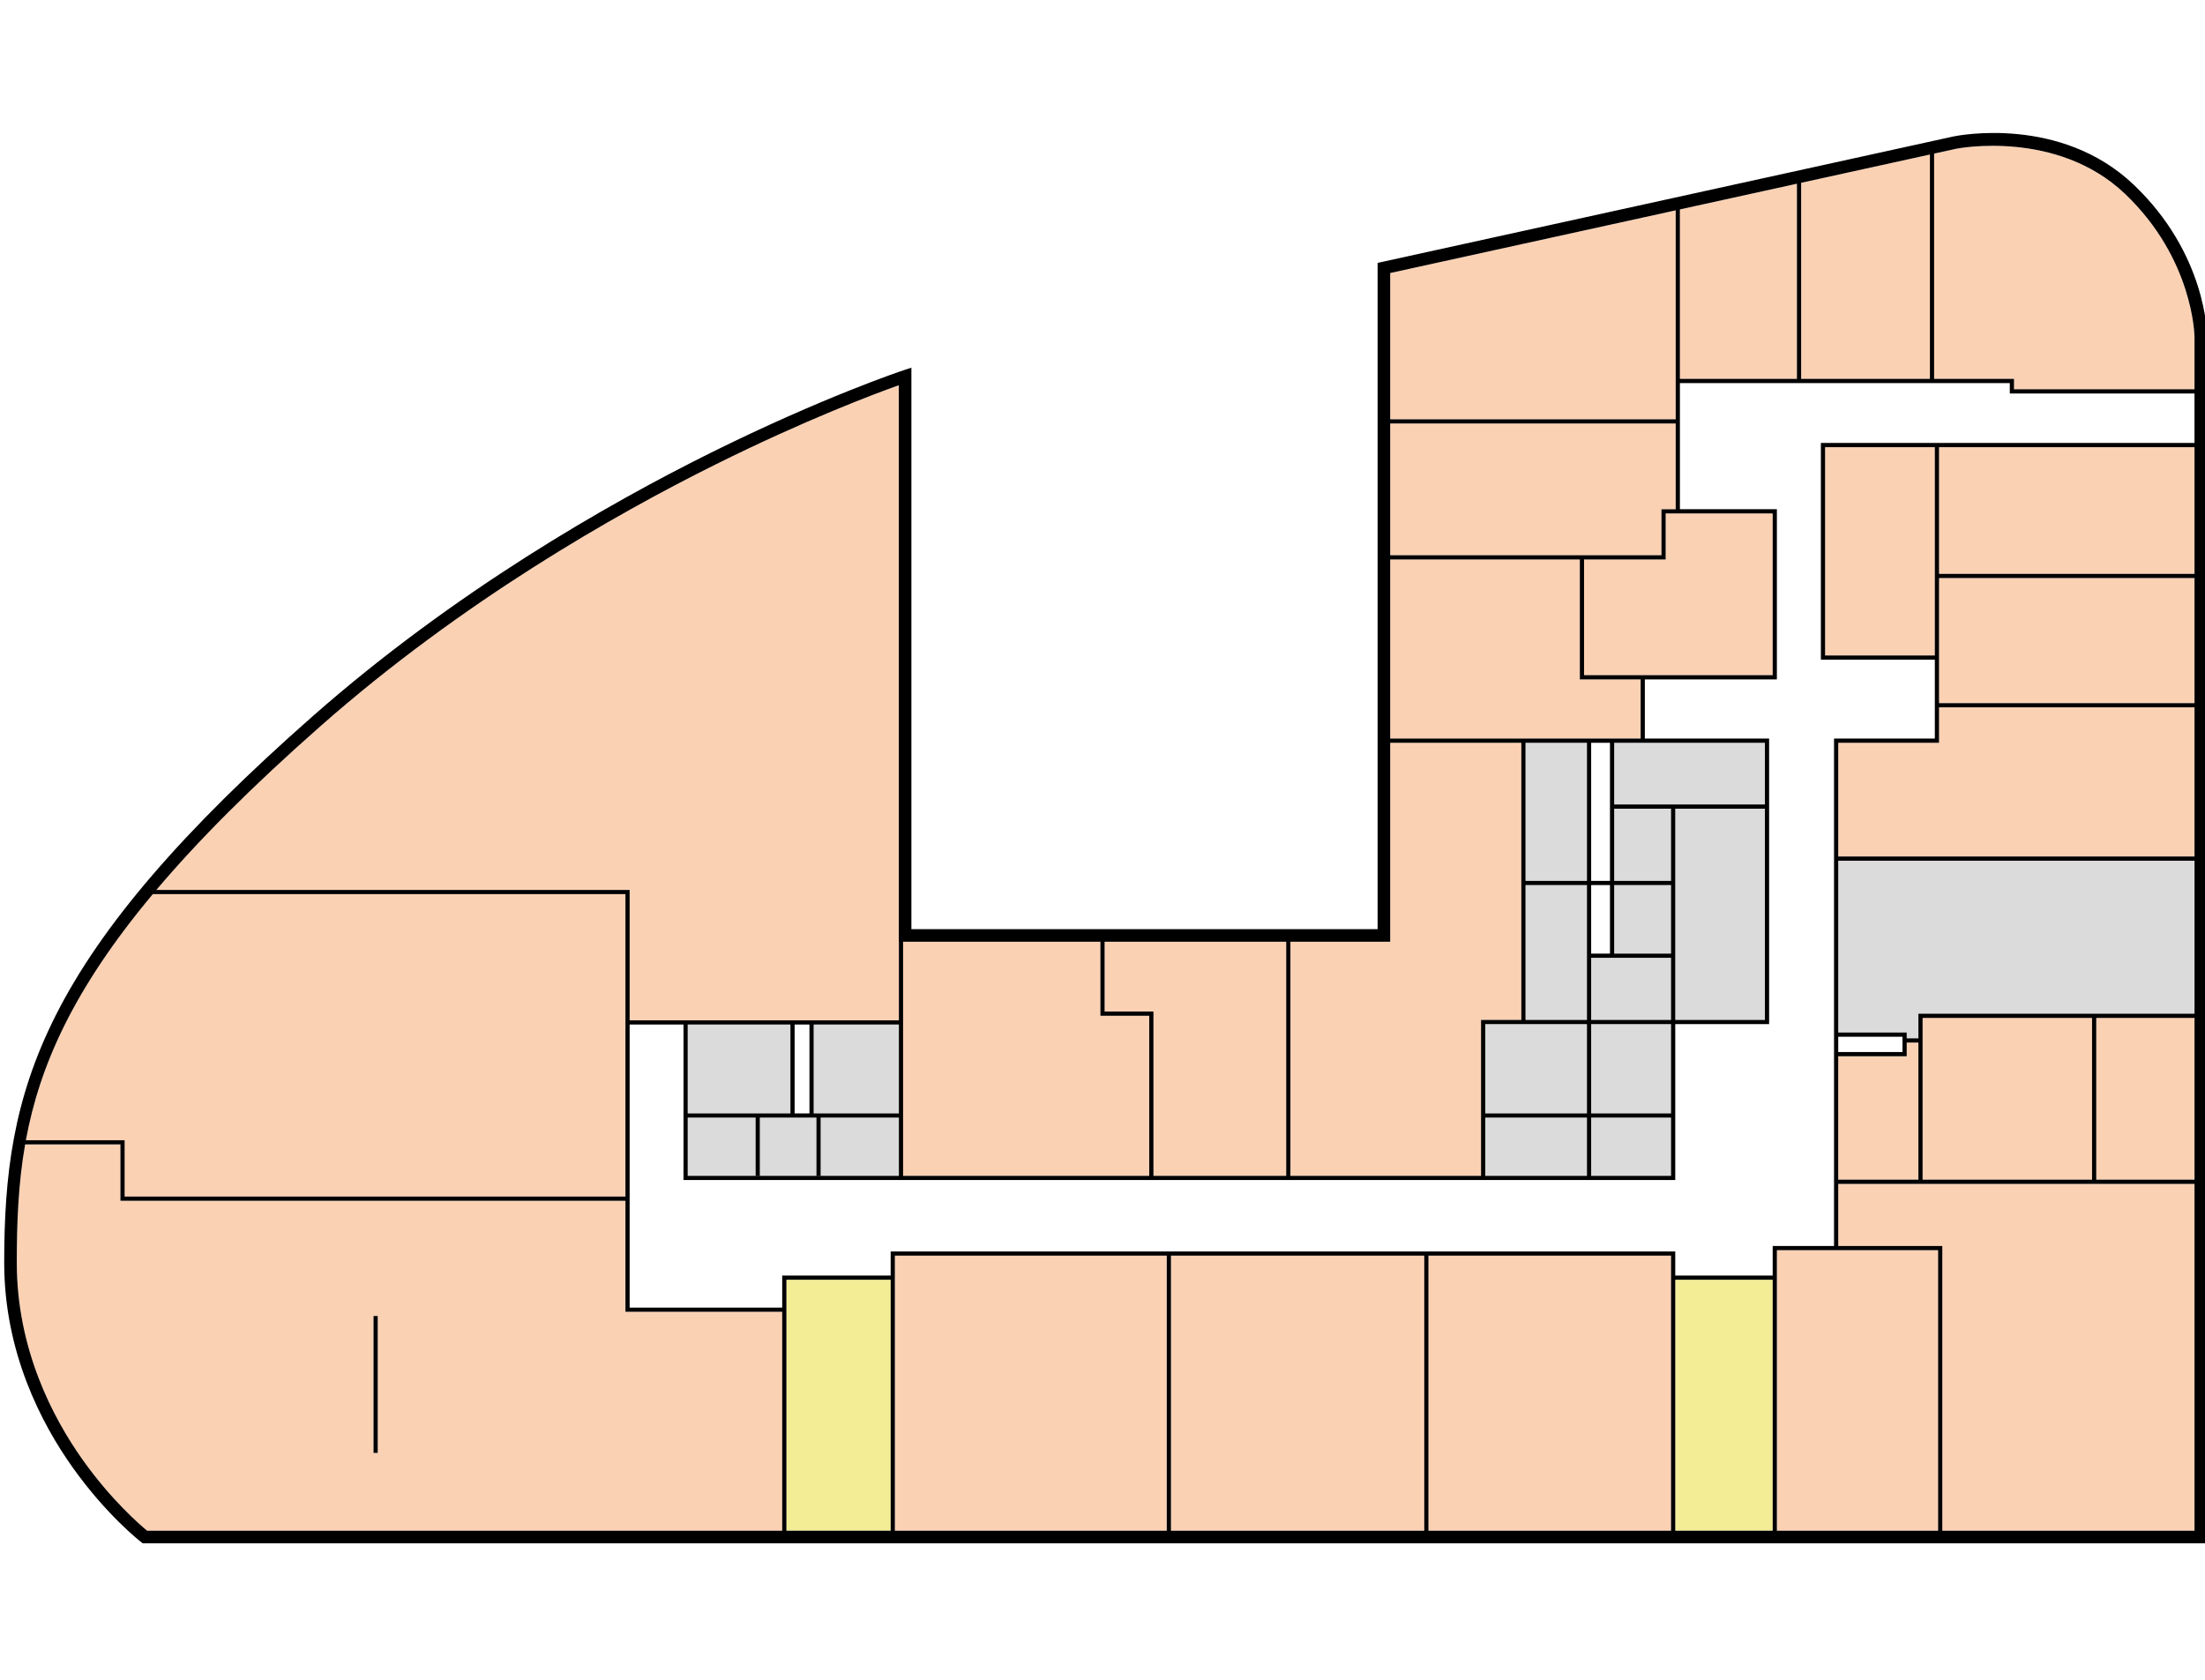 <?xml version="1.0" encoding="utf-8"?>
<!-- Generator: Adobe Illustrator 26.0.3, SVG Export Plug-In . SVG Version: 6.00 Build 0)  -->
<svg version="1.1" xmlns="http://www.w3.org/2000/svg" xmlns:xlink="http://www.w3.org/1999/xlink" x="0px" y="0px"
	 viewBox="0 0 1050 800" style="enable-background:new 0 0 1050 800;" xml:space="preserve">
<style type="text/css">
	.st0{fill:#DBDBDB;}
	.st1{fill:#F3EE96;}
	.st2{fill:#FBD1B4;}
</style>
<g id="rooms">
	<polygon class="st0" points="1045,409.91 1045,482.78 913.52,482.78 913.52,494.52 907.96,494.52 907.96,491.74 875.35,491.74 
		875.35,409.91 	"/>
	<polygon class="st1" points="424.13,609.48 424.13,729 374.48,729 374.48,623.74 374.48,622.74 374.48,609.48 	"/>
	<rect x="797.74" y="609.48" class="st1" width="46.39" height="119.52"/>
	<polygon class="st0" points="359.83,559.96 359.83,560 327.48,560 327.48,532.26 359.83,532.26 	"/>
	<polygon class="st0" points="388.78,559.96 388.78,560 359.83,560 359.83,559.96 361.83,559.96 361.83,532.26 388.78,532.26 	"/>
	<polygon class="st0" points="428.04,532.26 428.04,560 388.78,560 388.78,559.96 390.78,559.96 390.78,532.26 	"/>
	<rect x="387.46" y="487.93" class="st0" width="40.58" height="42.33"/>
	<rect x="327.48" y="487.93" class="st0" width="48.91" height="42.33"/>
	<rect x="797.74" y="385.13" class="st0" width="42.69" height="100.61"/>
	<rect x="768.65" y="353.74" class="st0" width="71.78" height="29.39"/>
	<rect x="768.65" y="385.13" class="st0" width="27.09" height="34.39"/>
	<rect x="768.65" y="421.52" class="st0" width="27.09" height="32.63"/>
	<rect x="757.7" y="456.15" class="st0" width="38.04" height="29.59"/>
	<rect x="757.7" y="487.74" class="st0" width="38.04" height="42.52"/>
	<rect x="757.7" y="532.26" class="st0" width="38.04" height="27.74"/>
	<rect x="707.26" y="532.26" class="st0" width="48.44" height="27.74"/>
	<polygon class="st0" points="755.7,487.74 755.7,530.26 707.26,530.26 707.26,487.74 720.43,487.74 726.43,487.74 	"/>
	<polygon class="st0" points="755.7,455.15 755.7,485.74 726.43,485.74 726.43,421.52 755.7,421.52 755.7,454.15 	"/>
	<rect x="726.43" y="353.74" class="st0" width="29.27" height="65.78"/>
	<polygon class="st2" points="922.91,595.39 922.91,729 846.13,729 846.13,608.48 846.13,607.48 846.13,595.39 	"/>
	<polygon class="st2" points="1045,563.83 1045,729 924.91,729 924.91,593.39 875.35,593.39 875.35,563.83 	"/>
	<polygon class="st2" points="913.52,496.52 913.52,561.83 875.35,561.83 875.35,503.04 907.96,503.04 907.96,496.52 	"/>
	<polygon class="st2" points="996.22,484.78 996.22,561.83 915.52,561.83 915.52,496.52 915.52,495.52 915.52,484.78 	"/>
	<rect x="998.22" y="484.78" class="st2" width="46.78" height="77.05"/>
	<polygon class="st2" points="1045,336.87 1045,407.91 875.35,407.91 875.35,353.74 923.35,353.74 923.35,336.87 	"/>
	<rect x="869.09" y="212.96" class="st2" width="52.26" height="99.21"/>
	<polygon class="st2" points="1045,275.3 1045,334.87 923.35,334.87 923.35,313.17 923.35,312.17 923.35,275.3 	"/>
	<rect x="923.35" y="212.96" class="st2" width="121.65" height="60.34"/>
	<path class="st2" d="M1045,160.37v25.02h-85.96v-4.96H921V73.15l10.6-2.32c0.48-0.1,47.91-9.39,80.33,21.5
		C1044.52,123.39,1045,160,1045,160.37z"/>
	<polygon class="st2" points="919,73.59 919,180.43 857.68,180.43 857.68,87.06 	"/>
	<polygon class="st2" points="855.68,87.5 855.68,180.43 799.96,180.43 799.96,99.74 	"/>
	<polygon class="st2" points="797.96,181.43 797.96,199.7 662,199.7 662,130.03 797.96,100.18 797.96,180.43 	"/>
	<polygon class="st2" points="797.96,201.7 797.96,242.52 791.17,242.52 791.17,264.43 662,264.43 662,201.7 	"/>
	<polygon class="st2" points="844.13,244.52 844.13,321.57 782.26,321.57 781.26,321.57 754.3,321.57 754.3,266.43 793.17,266.43 
		793.17,244.52 797.96,244.52 798.96,244.52 	"/>
	<polygon class="st2" points="781.26,323.57 781.26,351.74 662,351.74 662,266.43 752.3,266.43 752.3,323.57 	"/>
	<polygon class="st2" points="724.43,353.74 724.43,485.74 720.43,485.74 705.26,485.74 705.26,560 614.48,560 614.48,448.5 
		662,448.5 662,353.74 	"/>
	<polygon class="st2" points="612.48,448.5 612.48,560 549.26,560 549.26,481.75 526,481.75 526,448.5 	"/>
	<rect x="680.22" y="598" class="st2" width="115.52" height="131"/>
	<rect x="557.61" y="598" class="st2" width="120.61" height="131"/>
	<rect x="426.13" y="598" class="st2" width="129.48" height="131"/>
	<polygon class="st2" points="547.26,483.75 547.26,560 430.04,560 430.04,448.5 524,448.5 524,483.75 	"/>
	<path class="st2" d="M372.48,624.74V729H70.06c-3.37-2.78-17.14-14.65-30.73-33.83C25.04,675.01,8,642.37,8,601.41
		c0-19.25,0.69-37.66,3.97-56.39h45.38v26.85h240.48v52.87H372.48z M179.87,691.96v-65.22h-2v65.22H179.87z"/>
	<path class="st2" d="M297.83,487.93v81.94H59.35v-26.85H12.32c6.51-35.23,22.44-71.74,60.45-117.19h225.06v60.1V487.93z"/>
	<path class="st2" d="M428.04,448.5v37.43H299.83v-62.1H74.45c19.78-23.4,45.38-49.16,78.53-78.33
		c66.88-58.84,139.14-100.13,188-124.41c43.1-21.42,76.04-33.72,87.02-37.62V448.5H428.04z"/>
</g>
<g id="lines">
	<g>
		<path d="M1016.069,87.989c-34.738-33.099-83.611-23.465-85.713-23.031L656,125.206v317.295H434V175.097l-3.942,1.304
			c-0.377,0.125-38.319,12.774-91.643,39.264c-49.202,24.441-122,66.026-189.397,125.334
			c-62.002,54.561-100.91,99.843-122.446,142.505C6.179,523.903,2,559.854,2,601.405c0,42.628,17.703,76.498,32.554,97.405
			c16.072,22.627,31.94,35.043,32.608,35.561L67.974,735H1051V160.366C1051,158.77,1050.603,120.893,1016.069,87.989z
			 M931.604,70.827c0.476-0.099,47.902-9.387,80.326,21.506c32.593,31.055,33.068,67.671,33.069,68.033v25.025h-85.956v-4.957
			h-38.039V73.155L931.604,70.827z M922.913,729h-76.782V608.479v-1v-12.087h76.782V729z M374.478,623.739v-1v-13.261h49.652V729
			h-49.652V623.739z M557.608,598h120.609v131H557.608V598z M555.608,729H426.13V598h129.478V729z M680.218,598h115.521v131H680.218
			V598z M797.739,609.479h46.392V729h-46.392V609.479z M875.348,493.739h30.608v7.305h-30.608V493.739z M875.348,503.044h32.608
			v-6.522h5.565v65.305h-38.174V503.044z M915.521,496.521v-1v-10.739h80.696v77.044h-80.696V496.521z M998.218,484.782H1045v77.044
			h-46.782V484.782z M913.521,482.782v11.739h-5.565v-2.782h-32.608v-81.826H1045v72.869H913.521z M875.348,407.913v-54.174h48
			v-16.87H1045v71.043H875.348z M1045,334.87H923.348v-21.696v-1v-36.87H1045V334.87z M921.348,312.174h-52.261v-99.217h52.261
			V312.174z M1045,273.304H923.348v-60.348H1045V273.304z M867.087,210.957v103.217h54.261v37.565h-48v241.652h-29.217v14.087
			h-46.392V596H424.13v11.479h-51.652v15.261h-72.652V487.935h25.652v42.326v2V562h472.261v-74.261h44.695v-136h-59.174v-28.174
			h62.87v-81.043h-46.175v-60.087h157.088v4.957H1045v23.565H867.087z M327.478,560v-27.739h32.348v27.695h2v-27.695h26.957v27.695
			h2v-27.695h37.261V560H327.478z M428.043,530.261h-40.587v-42.326h40.587V530.261z M385.457,530.261h-7.065v-42.326h7.065V530.261
			z M376.391,530.261h-48.913v-42.326h48.913V530.261z M526,448.501h86.479V560h-63.218v-78.248H526V448.501z M857.683,180.435
			V87.06l61.322-13.466v106.841H857.683z M855.683,180.435h-55.727V99.736l55.727-12.237V180.435z M795.739,530.261h-38.044v-42.521
			h38.044V530.261z M795.739,532.261V560h-38.044v-27.739H795.739z M766.652,353.739v65.782h-8.957v-65.782H766.652z
			 M795.739,454.152h-27.087v-32.631h27.087V454.152z M795.739,419.521h-27.087V385.13h27.087V419.521z M766.652,421.521v32.631
			h-8.957v-32.631H766.652z M795.739,456.152v29.587h-38.044v-29.587H795.739z M797.739,385.13h42.695v100.609h-42.695V385.13z
			 M840.435,383.13h-71.782v-29.391h71.782V383.13z M781.261,321.565h-26.956v-55.131h38.869v-21.913h4.782h1h45.175v77.043h-61.87
			H781.261z M797.956,242.522h-6.782v21.913H662v-62.739h135.956V242.522z M752.305,266.435v57.131h28.956v28.174H662v-85.305
			H752.305z M755.695,353.739v65.782h-29.261v-65.782H755.695z M726.435,421.521h29.261v32.631v1v30.587h-29.261V421.521z
			 M755.695,487.739v42.521h-48.435v-42.521h13.174h6H755.695z M707.261,532.261h48.435V560h-48.435V532.261z M797.956,100.176
			v80.259v1v18.261H662v-69.665L797.956,100.176z M662,448.501v-94.762h62.435v132h-4h-15.174V560h-90.782V448.501H662z
			 M524,448.501v35.251h23.261V560H430.043V448.501H524z M152.982,345.504c66.874-58.847,139.143-100.136,187.993-124.411
			c43.105-21.42,76.049-33.72,87.025-37.625v265.033h0.043v37.434H299.826v-62.108H74.453
			C94.234,400.434,119.835,374.673,152.982,345.504z M72.77,425.826h225.056v60.108v2v81.935H59.348v-26.85H12.321
			C18.833,507.787,34.76,471.281,72.77,425.826z M39.33,695.173C25.037,675.007,8,642.37,8,601.405
			c0-19.249,0.69-37.659,3.968-56.386h45.38v26.85h240.479v52.87h74.652V729H70.061C66.689,726.222,52.924,714.353,39.33,695.173z
			 M924.913,729V593.392h-49.565v-29.565H1045V729H924.913z"/>
		<rect x="177.87" y="626.739" width="2" height="65.217"/>
	</g>
</g>
</svg>
